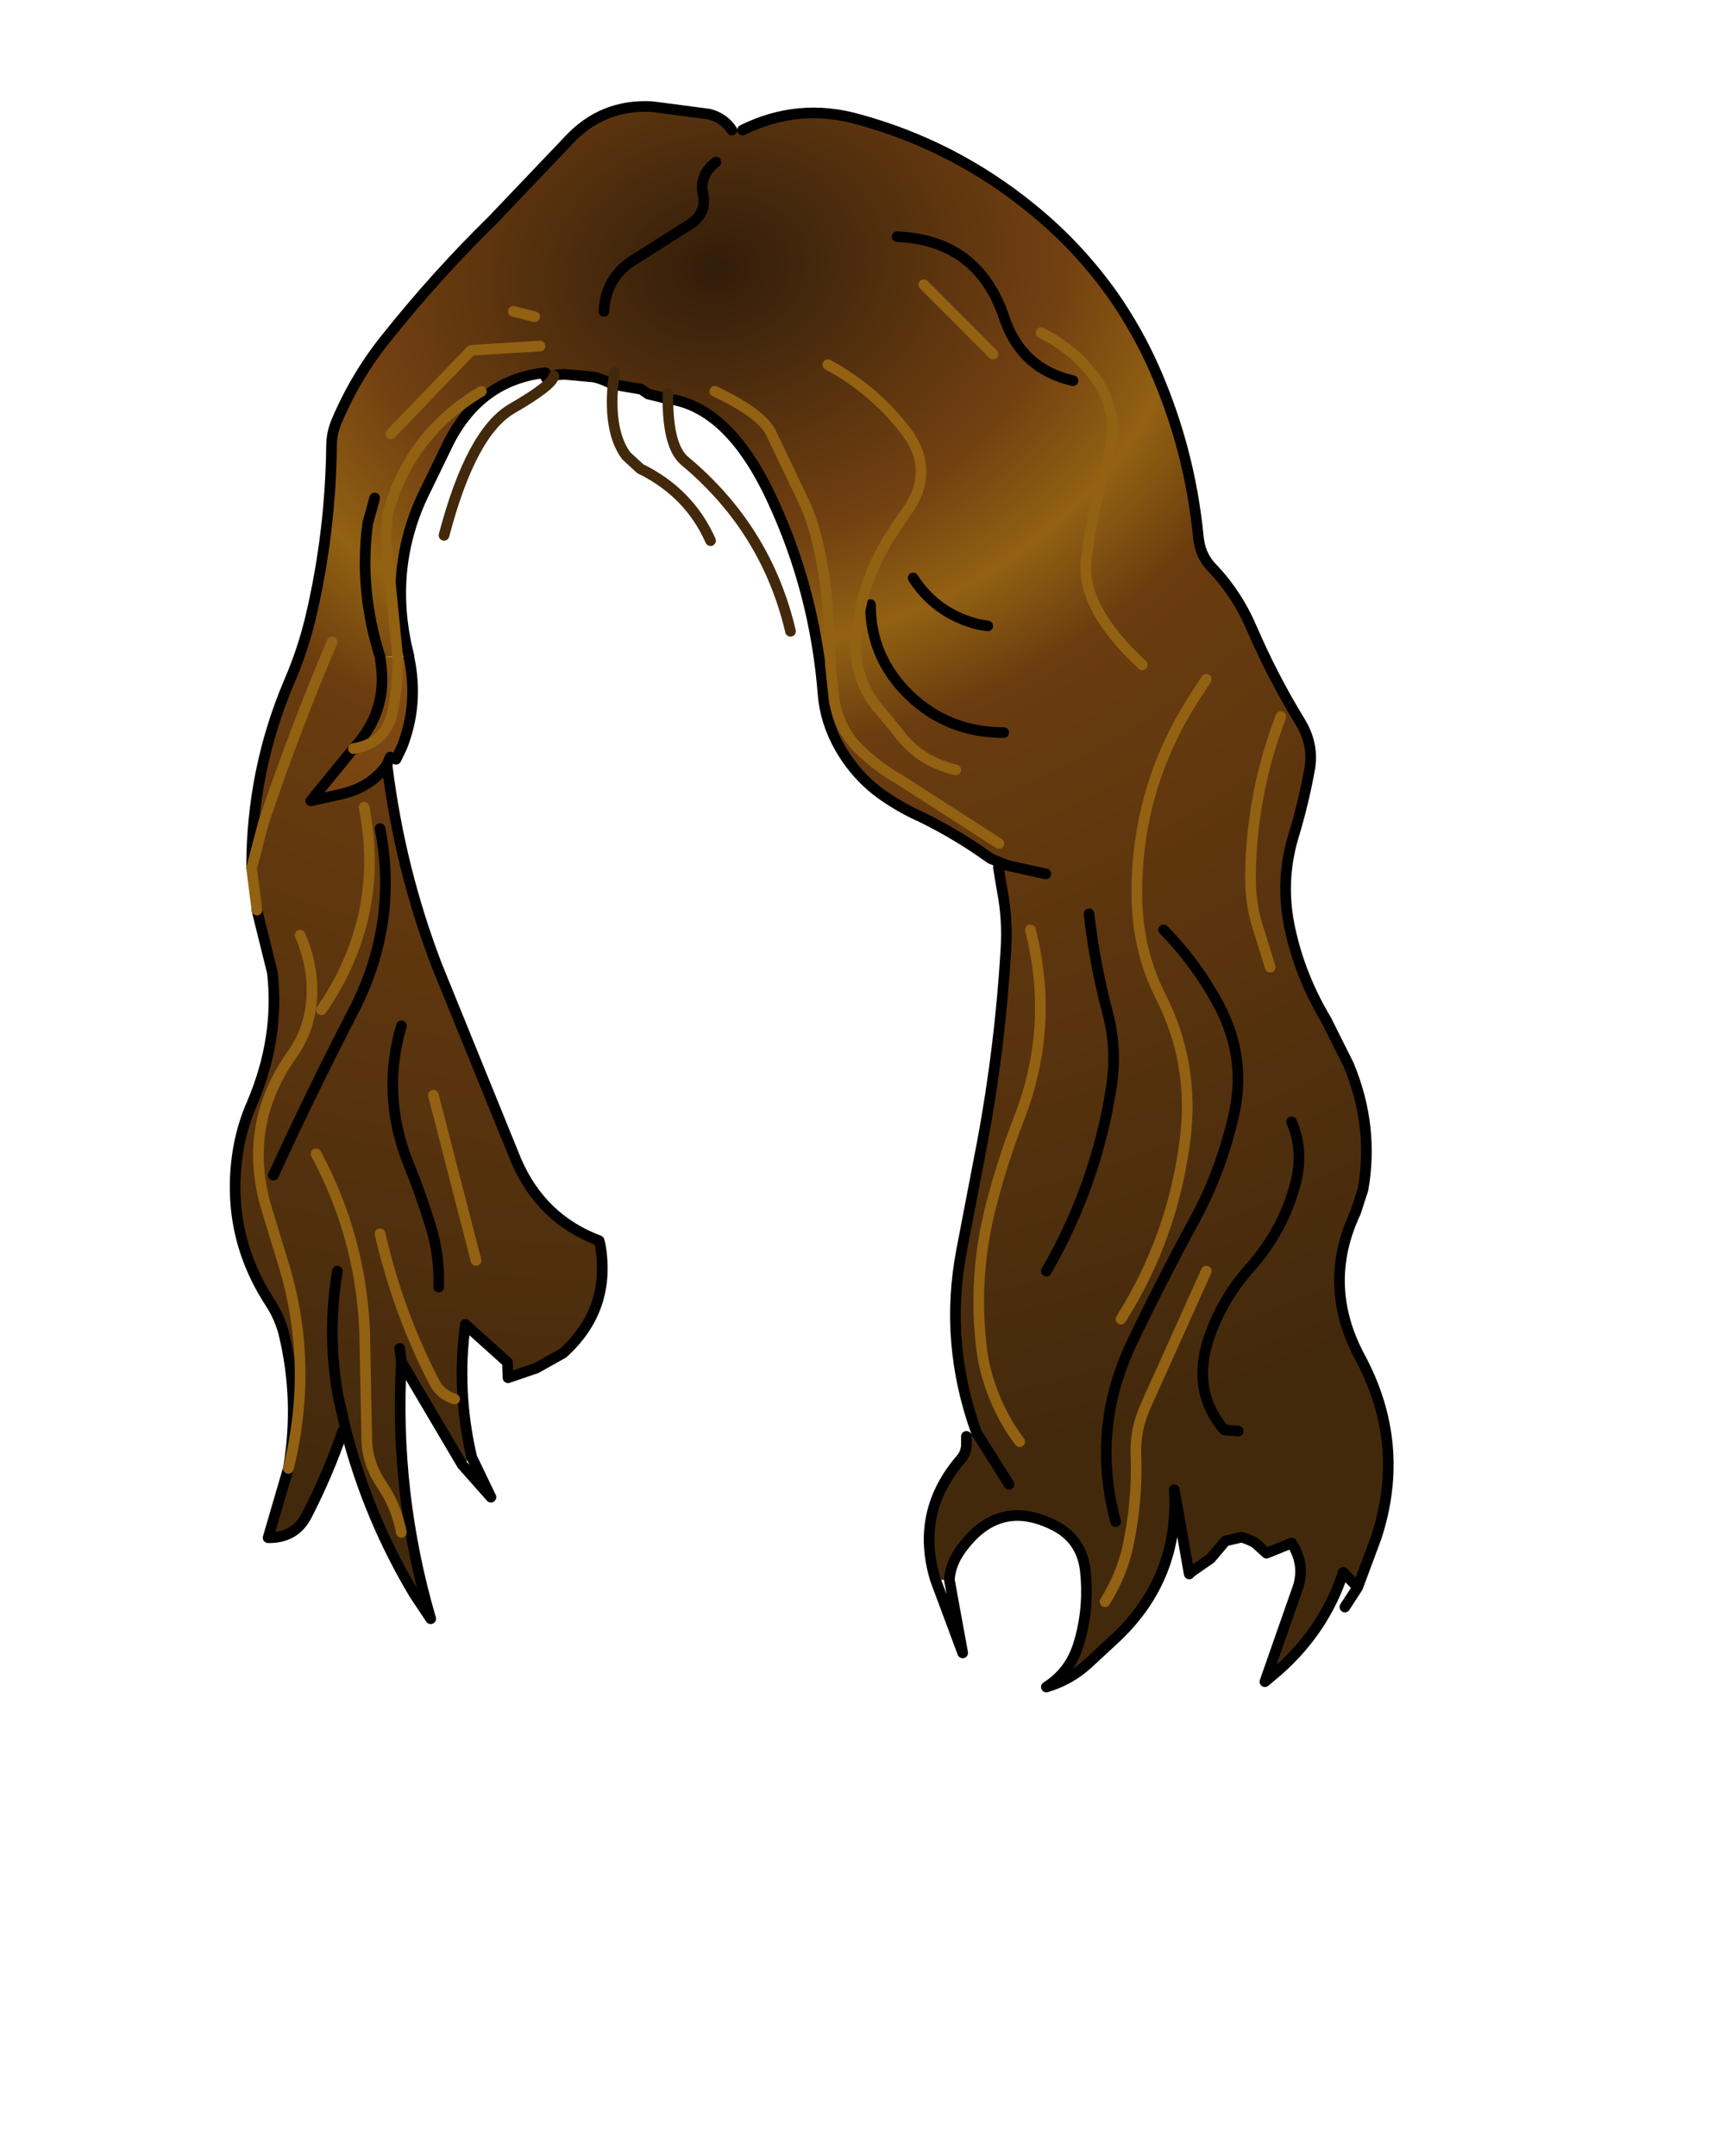 <svg xmlns:xlink="http://www.w3.org/1999/xlink" xmlns="http://www.w3.org/2000/svg" height="202.2px" width="161.9px">
  <g transform="matrix(1.0, 0.0, 0.0, 1.0, 74.15, 81.7)">
    <g data-characterId="1377" height="149.2" transform="matrix(1.0, 0.0, 0.0, 1.0, -52.6, -72.2)" width="109.15" xlink:href="#shape0"><g id="shape0" transform="matrix(1.0, 0.0, 0.0, 1.0, 52.6, 72.2)">
      <path d="M-37.85 -10.0 Q-39.25 -7.95 -42.05 -7.25 L-45.0 -6.6 -41.0 -11.5 Q-38.0 -14.7 -38.35 -18.85 L-38.5 -20.1 -36.85 -20.1 Q-36.8 -17.5 -37.3 -15.05 -37.9 -12.0 -41.0 -11.5 -37.9 -12.0 -37.3 -15.05 -36.8 -17.5 -36.85 -20.1 L-35.8 -20.1 Q-34.85 -15.7 -36.45 -11.65 L-37.0 -10.5 -37.55 -10.7 -37.85 -10.0" fill="url(#gradient0)" fill-rule="evenodd" stroke="none"/>
      <path d="M-4.5 -69.5 Q0.75 -72.1 6.4 -70.5 15.35 -68.05 22.6 -62.15 27.05 -58.55 30.35 -53.85 32.6 -50.6 34.2 -46.95 37.45 -39.5 38.25 -31.4 38.4 -29.65 39.5 -28.5 41.9 -26.0 43.3 -22.7 45.25 -18.2 47.75 -14.1 49.1 -11.95 48.7 -9.6 48.1 -6.3 47.15 -3.2 45.9 1.05 46.85 5.4 47.8 9.85 50.25 13.95 L52.35 18.15 Q54.75 23.9 53.7 29.85 L53.0 32.0 Q49.8 38.8 53.4 45.55 57.8 53.7 54.95 62.45 L53.2 67.15 51.85 65.75 Q50.1 71.1 45.75 74.95 L44.5 76.0 47.6 67.15 Q48.3 65.0 47.0 63.0 L44.65 63.95 43.6 63.0 Q43.0 62.65 42.3 62.45 L40.8 62.8 39.4 64.45 37.6 65.7 37.4 65.9 36.0 58.0 Q36.5 66.25 30.5 71.9 L27.85 74.35 Q26.2 75.85 24.0 76.5 26.2 75.1 27.0 72.55 28.05 69.2 27.65 65.55 27.3 62.65 24.75 61.35 19.7 58.8 16.25 63.25 15.0 64.8 14.9 66.45 L13.6 66.45 Q11.65 60.1 16.05 55.05 16.45 54.55 16.5 53.85 L16.5 53.0 17.45 52.65 Q14.4 44.2 16.05 35.55 L18.0 25.4 Q19.65 16.55 20.2 7.45 20.4 4.55 19.85 1.75 L19.5 -0.35 18.75 -1.2 Q15.7 -3.4 12.35 -5.05 10.65 -5.8 9.15 -6.8 6.35 -8.6 4.65 -11.55 3.25 -14.0 3.05 -16.65 2.3 -26.15 -1.65 -34.7 -5.7 -43.55 -11.5 -44.3 L-13.35 -44.75 -14.0 -45.2 -16.65 -45.65 Q-17.7 -46.2 -18.5 -46.35 L-21.2 -46.6 -21.9 -46.55 -22.2 -46.45 -22.95 -46.3 -22.95 -46.5 -23.0 -46.75 Q-29.05 -46.1 -32.05 -40.25 L-34.55 -35.1 Q-37.8 -28.05 -35.8 -20.2 L-36.85 -20.15 -38.5 -20.1 -38.35 -18.85 Q-38.0 -14.7 -41.0 -11.5 L-45.0 -6.6 -42.05 -7.25 Q-39.25 -7.95 -37.85 -10.0 -36.65 -0.2 -33.15 8.9 L-25.75 27.1 Q-23.4 32.6 -17.95 34.65 L-17.85 35.05 Q-16.8 41.1 -21.35 45.2 L-23.85 46.6 -26.5 47.5 -26.55 46.05 -30.5 42.5 Q-31.35 48.75 -29.9 54.95 L-30.8 55.65 -36.5 46.0 Q-37.2 58.3 -33.75 70.1 L-35.25 67.85 Q-39.55 60.7 -41.7 52.45 L-42.0 52.5 Q-43.4 56.55 -45.35 60.35 -46.45 62.55 -49.0 62.5 L-47.1 56.0 Q-46.0 49.55 -47.55 43.25 -47.95 41.8 -48.75 40.55 -52.9 34.25 -51.9 26.75 -51.55 24.15 -50.5 21.75 -47.9 15.65 -48.6 9.5 L-50.05 3.65 -50.55 -0.3 Q-50.55 -9.45 -47.05 -17.7 -45.75 -20.7 -45.0 -23.85 -43.15 -31.7 -43.05 -39.9 -43.05 -41.1 -42.55 -42.25 -40.7 -46.6 -37.75 -50.2 -33.2 -55.9 -27.95 -61.05 L-20.8 -68.55 Q-17.65 -71.95 -13.0 -71.7 L-7.65 -71.0 Q-6.25 -70.65 -5.5 -69.5 L-4.5 -69.5 M26.5 -46.0 Q21.65 -47.1 20.05 -51.9 17.6 -59.2 10.0 -59.5 17.6 -59.2 20.05 -51.9 21.65 -47.1 26.5 -46.0 M15.5 -9.5 Q12.1 -10.3 10.1 -13.0 L8.6 -14.85 Q5.9 -17.75 6.15 -21.8 6.55 -27.35 9.85 -32.2 L11.25 -34.25 Q13.45 -37.85 10.8 -41.3 7.8 -45.2 3.5 -47.5 7.8 -45.2 10.8 -41.3 13.45 -37.85 11.25 -34.25 L9.85 -32.2 Q6.55 -27.35 6.15 -21.8 5.9 -17.75 8.6 -14.85 L10.1 -13.0 Q12.1 -10.3 15.5 -9.5 M23.5 -50.5 Q25.2 -49.65 26.65 -48.4 31.3 -44.2 29.85 -39.1 28.35 -34.0 27.75 -29.35 27.15 -24.75 33.0 -19.35 27.15 -24.75 27.75 -29.35 28.35 -34.0 29.85 -39.1 31.3 -44.2 26.65 -48.4 25.2 -49.65 23.5 -50.5 M18.5 -23.0 L17.6 -23.15 Q13.65 -24.15 11.5 -27.5 13.65 -24.15 17.6 -23.15 L18.5 -23.0 M20.0 -13.0 Q14.8 -13.0 11.15 -16.5 7.5 -20.05 7.5 -25.0 7.5 -20.05 11.15 -16.5 14.8 -13.0 20.0 -13.0 M-7.1 -45.0 Q-2.95 -43.05 -1.9 -41.25 L1.4 -34.35 Q3.6 -29.25 3.75 -19.3 L4.1 -16.0 Q4.65 -13.05 6.7 -11.2 8.35 -9.65 10.3 -8.55 L19.55 -2.6 10.3 -8.55 Q8.35 -9.65 6.7 -11.2 4.65 -13.05 4.1 -16.0 L3.75 -19.3 Q3.6 -29.25 1.4 -34.35 L-1.9 -41.25 Q-2.95 -43.05 -7.1 -45.0 M23.95 0.25 L20.3 -0.55 18.75 -1.2 20.3 -0.55 23.95 0.25 M45.0 9.0 L43.65 4.65 Q43.1 2.5 43.15 0.3 43.25 -7.35 46.0 -14.5 43.25 -7.35 43.15 0.3 43.1 2.5 43.65 4.65 L45.0 9.0 M12.5 -55.0 L19.0 -48.5 12.5 -55.0 M39.0 -18.0 L37.7 -16.0 Q32.25 -7.35 32.5 2.85 32.65 7.7 34.75 11.8 37.85 17.95 37.05 24.85 35.95 34.15 31.0 42.0 35.95 34.15 37.05 24.85 37.85 17.95 34.75 11.8 32.65 7.7 32.5 2.85 32.25 -7.35 37.7 -16.0 L39.0 -18.0 M28.0 4.0 Q28.55 8.8 29.75 13.3 30.65 16.65 30.1 20.2 28.7 29.35 24.0 37.5 28.7 29.35 30.1 20.2 30.65 16.65 29.75 13.3 28.55 8.8 28.0 4.0 M35.0 5.5 Q38.05 8.6 40.15 12.5 42.85 17.55 41.55 23.0 40.35 28.2 37.9 32.7 34.85 38.3 32.05 44.15 28.15 52.3 30.5 61.0 28.15 52.3 32.05 44.15 34.85 38.3 37.9 32.7 40.35 28.2 41.55 23.0 42.85 17.55 40.15 12.5 38.05 8.6 35.0 5.5 M47.0 23.5 Q48.15 26.15 47.4 29.15 46.25 33.7 43.0 37.3 40.7 39.9 39.45 43.2 37.4 48.55 40.7 52.4 L42.0 52.5 40.7 52.4 Q37.4 48.55 39.45 43.2 40.7 39.9 43.0 37.3 46.25 33.7 47.4 29.15 48.15 26.15 47.0 23.5 M21.5 53.5 Q19.65 51.05 18.65 48.0 18.15 46.5 17.95 44.95 17.05 37.95 18.9 31.0 19.95 27.0 21.45 23.15 24.8 14.5 22.5 5.5 24.8 14.5 21.45 23.15 19.95 27.0 18.9 31.0 17.05 37.95 17.95 44.95 18.15 46.5 18.65 48.0 19.65 51.05 21.5 53.5 M29.5 68.5 Q31.25 65.7 31.8 62.55 32.55 58.65 32.4 54.7 32.3 52.3 33.4 49.95 L39.0 37.5 33.4 49.95 Q32.3 52.3 32.4 54.7 32.55 58.65 31.8 62.55 31.25 65.7 29.5 68.5 M20.5 57.5 L17.45 52.65 20.5 57.5 M-26.0 -52.5 L-24.0 -52.0 -26.0 -52.5 M-7.0 -66.5 Q-8.6 -65.25 -8.2 -63.45 -7.85 -61.8 -9.3 -60.75 L-14.35 -57.55 Q-17.35 -55.85 -17.5 -52.5 -17.35 -55.85 -14.35 -57.55 L-9.3 -60.75 Q-7.85 -61.8 -8.2 -63.45 -8.6 -65.25 -7.0 -66.5 M-50.55 -0.3 L-49.45 -4.5 Q-46.6 -13.0 -43.0 -21.5 -46.6 -13.0 -49.45 -4.5 L-50.55 -0.3 M-46.0 6.0 Q-44.75 8.85 -44.9 11.85 -45.1 14.9 -46.8 17.25 -51.4 23.8 -49.2 31.45 L-47.65 36.55 Q-44.65 46.1 -47.1 56.0 -44.65 46.1 -47.65 36.55 L-49.2 31.45 Q-51.4 23.8 -46.8 17.25 -45.1 14.9 -44.9 11.85 -44.75 8.85 -46.0 6.0 M-39.0 -35.0 L-39.65 -32.65 Q-40.5 -26.45 -38.5 -20.1 -40.5 -26.45 -39.65 -32.65 L-39.0 -35.0 M-16.5 -46.8 L-16.65 -45.65 -16.5 -46.8 M-11.5 -44.8 L-11.5 -44.3 -11.5 -44.8 M-29.0 -45.0 Q-35.8 -40.95 -37.8 -33.45 L-37.95 -31.2 -36.85 -20.15 -37.95 -31.2 -37.8 -33.45 Q-35.8 -40.95 -29.0 -45.0 M-37.5 -41.0 L-29.95 -48.85 -23.5 -49.25 -29.95 -48.85 -37.5 -41.0 M-31.5 49.5 Q-32.85 49.05 -33.4 47.95 -36.8 41.4 -38.5 34.0 -36.8 41.4 -33.4 47.95 -32.85 49.05 -31.5 49.5 M-36.65 44.75 L-36.5 46.0 -36.65 44.75 M-33.0 39.0 Q-32.9 35.95 -33.8 33.15 -34.7 30.2 -35.85 27.4 -38.4 21.0 -36.5 14.5 -38.4 21.0 -35.85 27.4 -34.7 30.2 -33.8 33.15 -32.9 35.95 -33.0 39.0 M-44.0 13.0 L-43.3 11.95 Q-38.1 3.6 -40.0 -6.0 -38.1 3.6 -43.3 11.95 L-44.0 13.0 M-33.5 21.0 L-29.5 36.5 -33.5 21.0 M-48.5 28.5 Q-44.95 20.75 -41.05 13.2 -36.75 4.95 -38.5 -4.0 -36.75 4.95 -41.05 13.2 -44.95 20.75 -48.5 28.5 M-42.5 37.5 Q-43.5 43.5 -42.4 49.4 L-41.7 52.45 -42.4 49.4 Q-43.5 43.5 -42.5 37.5 M-36.5 62.0 Q-36.95 59.6 -38.3 57.6 -39.75 55.5 -39.75 53.1 L-39.95 43.0 Q-40.35 34.25 -44.5 26.5 -40.35 34.25 -39.95 43.0 L-39.75 53.1 Q-39.75 55.5 -38.3 57.6 -36.95 59.6 -36.5 62.0" fill="url(#gradient1)" fill-rule="evenodd" stroke="none"/>
      <path d="M-4.5 -69.5 Q0.75 -72.1 6.4 -70.5 15.35 -68.05 22.6 -62.15 27.05 -58.55 30.35 -53.85 32.6 -50.6 34.2 -46.95 37.45 -39.5 38.25 -31.4 38.4 -29.65 39.5 -28.5 41.9 -26.0 43.3 -22.7 45.25 -18.2 47.75 -14.1 49.1 -11.95 48.7 -9.6 48.1 -6.3 47.15 -3.2 45.9 1.05 46.85 5.4 47.8 9.85 50.25 13.95 L52.35 18.15 Q54.75 23.9 53.7 29.85 L53.0 32.0 Q49.8 38.8 53.4 45.55 57.8 53.7 54.95 62.45 L53.2 67.15 52.0 69.0 M10.0 -59.5 Q17.6 -59.2 20.05 -51.9 21.65 -47.1 26.5 -46.0 M7.5 -25.0 Q7.5 -20.05 11.15 -16.5 14.8 -13.0 20.0 -13.0 M11.5 -27.5 Q13.65 -24.15 17.6 -23.15 L18.5 -23.0 M-11.5 -44.3 Q-5.7 -43.55 -1.65 -34.7 2.3 -26.15 3.05 -16.65 3.25 -14.0 4.65 -11.55 6.35 -8.6 9.15 -6.8 10.65 -5.8 12.35 -5.05 15.7 -3.4 18.75 -1.2 L20.3 -0.55 23.95 0.25 M42.0 52.5 L40.7 52.4 Q37.4 48.55 39.45 43.2 40.7 39.9 43.0 37.3 46.25 33.7 47.4 29.15 48.15 26.15 47.0 23.5 M30.5 61.0 Q28.15 52.3 32.05 44.15 34.85 38.3 37.9 32.7 40.35 28.2 41.55 23.0 42.85 17.55 40.15 12.5 38.05 8.6 35.0 5.5 M24.0 37.5 Q28.7 29.35 30.1 20.2 30.65 16.65 29.75 13.3 28.55 8.8 28.0 4.0 M17.45 52.65 Q14.4 44.2 16.05 35.55 L18.0 25.4 Q19.65 16.55 20.2 7.45 20.4 4.55 19.85 1.75 L19.5 -0.35 M53.2 67.15 L51.85 65.75 Q50.1 71.1 45.75 74.95 L44.5 76.0 47.6 67.15 Q48.3 65.0 47.0 63.0 L44.65 63.95 43.6 63.0 Q43.0 62.65 42.3 62.45 L40.8 62.8 39.4 64.45 37.6 65.7 37.4 65.9 36.0 58.0 Q36.5 66.25 30.5 71.9 L27.85 74.35 Q26.2 75.85 24.0 76.5 26.2 75.1 27.0 72.55 28.05 69.2 27.65 65.55 27.3 62.65 24.75 61.35 19.7 58.8 16.25 63.25 15.0 64.8 14.9 66.45 L16.15 73.3 13.6 66.45 Q11.65 60.1 16.05 55.05 16.45 54.55 16.5 53.85 L16.5 53.0 M17.45 52.65 L20.5 57.5 M-50.55 -0.3 Q-50.55 -9.45 -47.05 -17.7 -45.75 -20.7 -45.0 -23.85 -43.15 -31.7 -43.05 -39.9 -43.05 -41.1 -42.55 -42.25 -40.7 -46.6 -37.75 -50.2 -33.2 -55.9 -27.95 -61.05 L-20.8 -68.55 Q-17.65 -71.95 -13.0 -71.7 L-7.65 -71.0 Q-6.25 -70.65 -5.5 -69.5 M-17.5 -52.5 Q-17.35 -55.85 -14.35 -57.55 L-9.3 -60.75 Q-7.85 -61.8 -8.2 -63.45 -8.6 -65.25 -7.0 -66.5 M-50.05 3.65 L-48.6 9.5 Q-47.9 15.65 -50.5 21.75 -51.55 24.15 -51.9 26.75 -52.9 34.25 -48.75 40.55 -47.95 41.8 -47.55 43.25 -46.0 49.55 -47.1 56.0 L-49.0 62.5 Q-46.45 62.55 -45.35 60.35 -43.4 56.55 -42.0 52.5 M-37.85 -10.0 Q-39.25 -7.95 -42.05 -7.25 L-45.0 -6.6 -41.0 -11.5 Q-38.0 -14.7 -38.35 -18.85 L-38.5 -20.1 Q-40.5 -26.45 -39.65 -32.65 L-39.0 -35.0 M-22.95 -46.5 L-22.95 -46.3 -22.2 -46.45 -21.9 -46.55 -21.2 -46.6 -18.5 -46.35 Q-17.7 -46.2 -16.65 -45.65 L-14.0 -45.2 -13.35 -44.75 -11.5 -44.3 M-35.8 -20.2 Q-37.8 -28.05 -34.55 -35.1 L-32.05 -40.25 Q-29.05 -46.1 -23.0 -46.75 M-35.8 -20.2 L-35.8 -20.1 Q-34.85 -15.7 -36.45 -11.65 L-37.0 -10.5 M-37.55 -10.7 L-37.85 -10.0 Q-36.65 -0.2 -33.15 8.9 L-25.75 27.1 Q-23.4 32.6 -17.95 34.65 L-17.85 35.05 Q-16.8 41.1 -21.35 45.2 L-23.85 46.6 -26.5 47.5 -26.55 46.05 -30.5 42.5 Q-31.35 48.75 -29.9 54.95 L-28.1 58.7 -30.8 55.65 -36.5 46.0 Q-37.2 58.3 -33.75 70.1 L-35.25 67.85 Q-39.55 60.7 -41.7 52.45 L-42.4 49.4 Q-43.5 43.5 -42.5 37.5 M-36.5 14.5 Q-38.4 21.0 -35.85 27.4 -34.7 30.2 -33.8 33.15 -32.9 35.95 -33.0 39.0 M-36.5 46.0 L-36.65 44.75 M-38.5 -4.0 Q-36.75 4.95 -41.05 13.2 -44.95 20.75 -48.5 28.5" fill="none" stroke="#000000" stroke-linecap="round" stroke-linejoin="round" stroke-width="1.0"/>
      <path d="M33.0 -19.35 Q27.15 -24.75 27.75 -29.35 28.35 -34.0 29.85 -39.1 31.3 -44.2 26.65 -48.4 25.2 -49.65 23.5 -50.5 M3.5 -47.5 Q7.8 -45.2 10.8 -41.3 13.45 -37.85 11.25 -34.25 L9.85 -32.2 Q6.55 -27.35 6.15 -21.8 5.9 -17.75 8.6 -14.85 L10.1 -13.0 Q12.1 -10.3 15.5 -9.5 M19.55 -2.6 L10.3 -8.55 Q8.35 -9.65 6.7 -11.2 4.65 -13.05 4.1 -16.0 L3.75 -19.3 Q3.6 -29.25 1.4 -34.35 L-1.9 -41.25 Q-2.95 -43.05 -7.1 -45.0 M31.0 42.0 Q35.95 34.15 37.05 24.85 37.85 17.95 34.75 11.8 32.65 7.7 32.5 2.85 32.25 -7.35 37.7 -16.0 L39.0 -18.0 M19.0 -48.5 L12.5 -55.0 M46.0 -14.5 Q43.25 -7.35 43.15 0.3 43.1 2.5 43.65 4.65 L45.0 9.0 M22.5 5.5 Q24.8 14.5 21.45 23.15 19.95 27.0 18.9 31.0 17.05 37.95 17.95 44.95 18.15 46.5 18.65 48.0 19.65 51.05 21.5 53.5 M39.0 37.5 L33.4 49.95 Q32.3 52.3 32.4 54.7 32.55 58.65 31.8 62.55 31.25 65.7 29.5 68.5 M-24.0 -52.0 L-26.0 -52.5 M-43.0 -21.5 Q-46.6 -13.0 -49.45 -4.5 L-50.55 -0.3 -50.05 3.65 M-47.1 56.0 Q-44.65 46.1 -47.65 36.55 L-49.2 31.45 Q-51.4 23.8 -46.8 17.25 -45.1 14.9 -44.9 11.85 -44.75 8.85 -46.0 6.0 M-23.5 -49.25 L-29.95 -48.85 -37.5 -41.0 M-36.85 -20.15 L-37.95 -31.2 -37.8 -33.45 Q-35.8 -40.95 -29.0 -45.0 M-41.0 -11.5 Q-37.9 -12.0 -37.3 -15.05 -36.8 -17.5 -36.85 -20.1 L-36.85 -20.15 M-38.5 34.0 Q-36.8 41.4 -33.4 47.95 -32.85 49.05 -31.5 49.5 M-29.5 36.5 L-33.5 21.0 M-40.0 -6.0 Q-38.1 3.6 -43.3 11.95 L-44.0 13.0 M-44.5 26.5 Q-40.35 34.25 -39.95 43.0 L-39.75 53.1 Q-39.75 55.5 -38.3 57.6 -36.95 59.6 -36.5 62.0" fill="none" stroke="#926112" stroke-linecap="round" stroke-linejoin="round" stroke-width="1.0"/>
      <path d="M-16.65 -45.65 L-16.5 -46.8 M-11.5 -44.3 L-11.5 -44.8 M-16.65 -45.65 Q-17.05 -41.15 -15.4 -38.95 L-14.1 -37.75 Q-9.5 -35.5 -7.5 -31.0 M-11.5 -44.3 Q-11.5 -39.85 -9.95 -38.5 -2.25 -32.1 0.0 -22.5 M-22.2 -46.45 Q-22.3 -45.6 -26.1 -43.4 -29.95 -41.2 -32.5 -31.5" fill="none" stroke="#43290c" stroke-linecap="round" stroke-linejoin="round" stroke-width="1.0"/>
    </g>
    </g>
  </g>
  <defs>
    <radialGradient cx="0" cy="0" gradientTransform="matrix(0.025, 0.137, -0.172, 0.031, -7.0, -56.5)" gradientUnits="userSpaceOnUse" id="gradient0" r="819.2" spreadMethod="pad">
      <stop offset="0.0" stop-color="#241606"/>
      <stop offset="0.231" stop-color="#844a13"/>
      <stop offset="0.318" stop-color="#926112"/>
      <stop offset="0.404" stop-color="#7e4812"/>
      <stop offset="1.0" stop-color="#43290c"/>
    </radialGradient>
    <radialGradient cx="0" cy="0" gradientTransform="matrix(0.025, 0.137, -0.172, 0.031, -7.0, -56.5)" gradientUnits="userSpaceOnUse" id="gradient1" r="819.2" spreadMethod="pad">
      <stop offset="0.0" stop-color="#321d0a"/>
      <stop offset="0.231" stop-color="#734111"/>
      <stop offset="0.318" stop-color="#926112"/>
      <stop offset="0.404" stop-color="#6a3c0f"/>
      <stop offset="1.0" stop-color="#43290c"/>
    </radialGradient>
  </defs>
</svg>